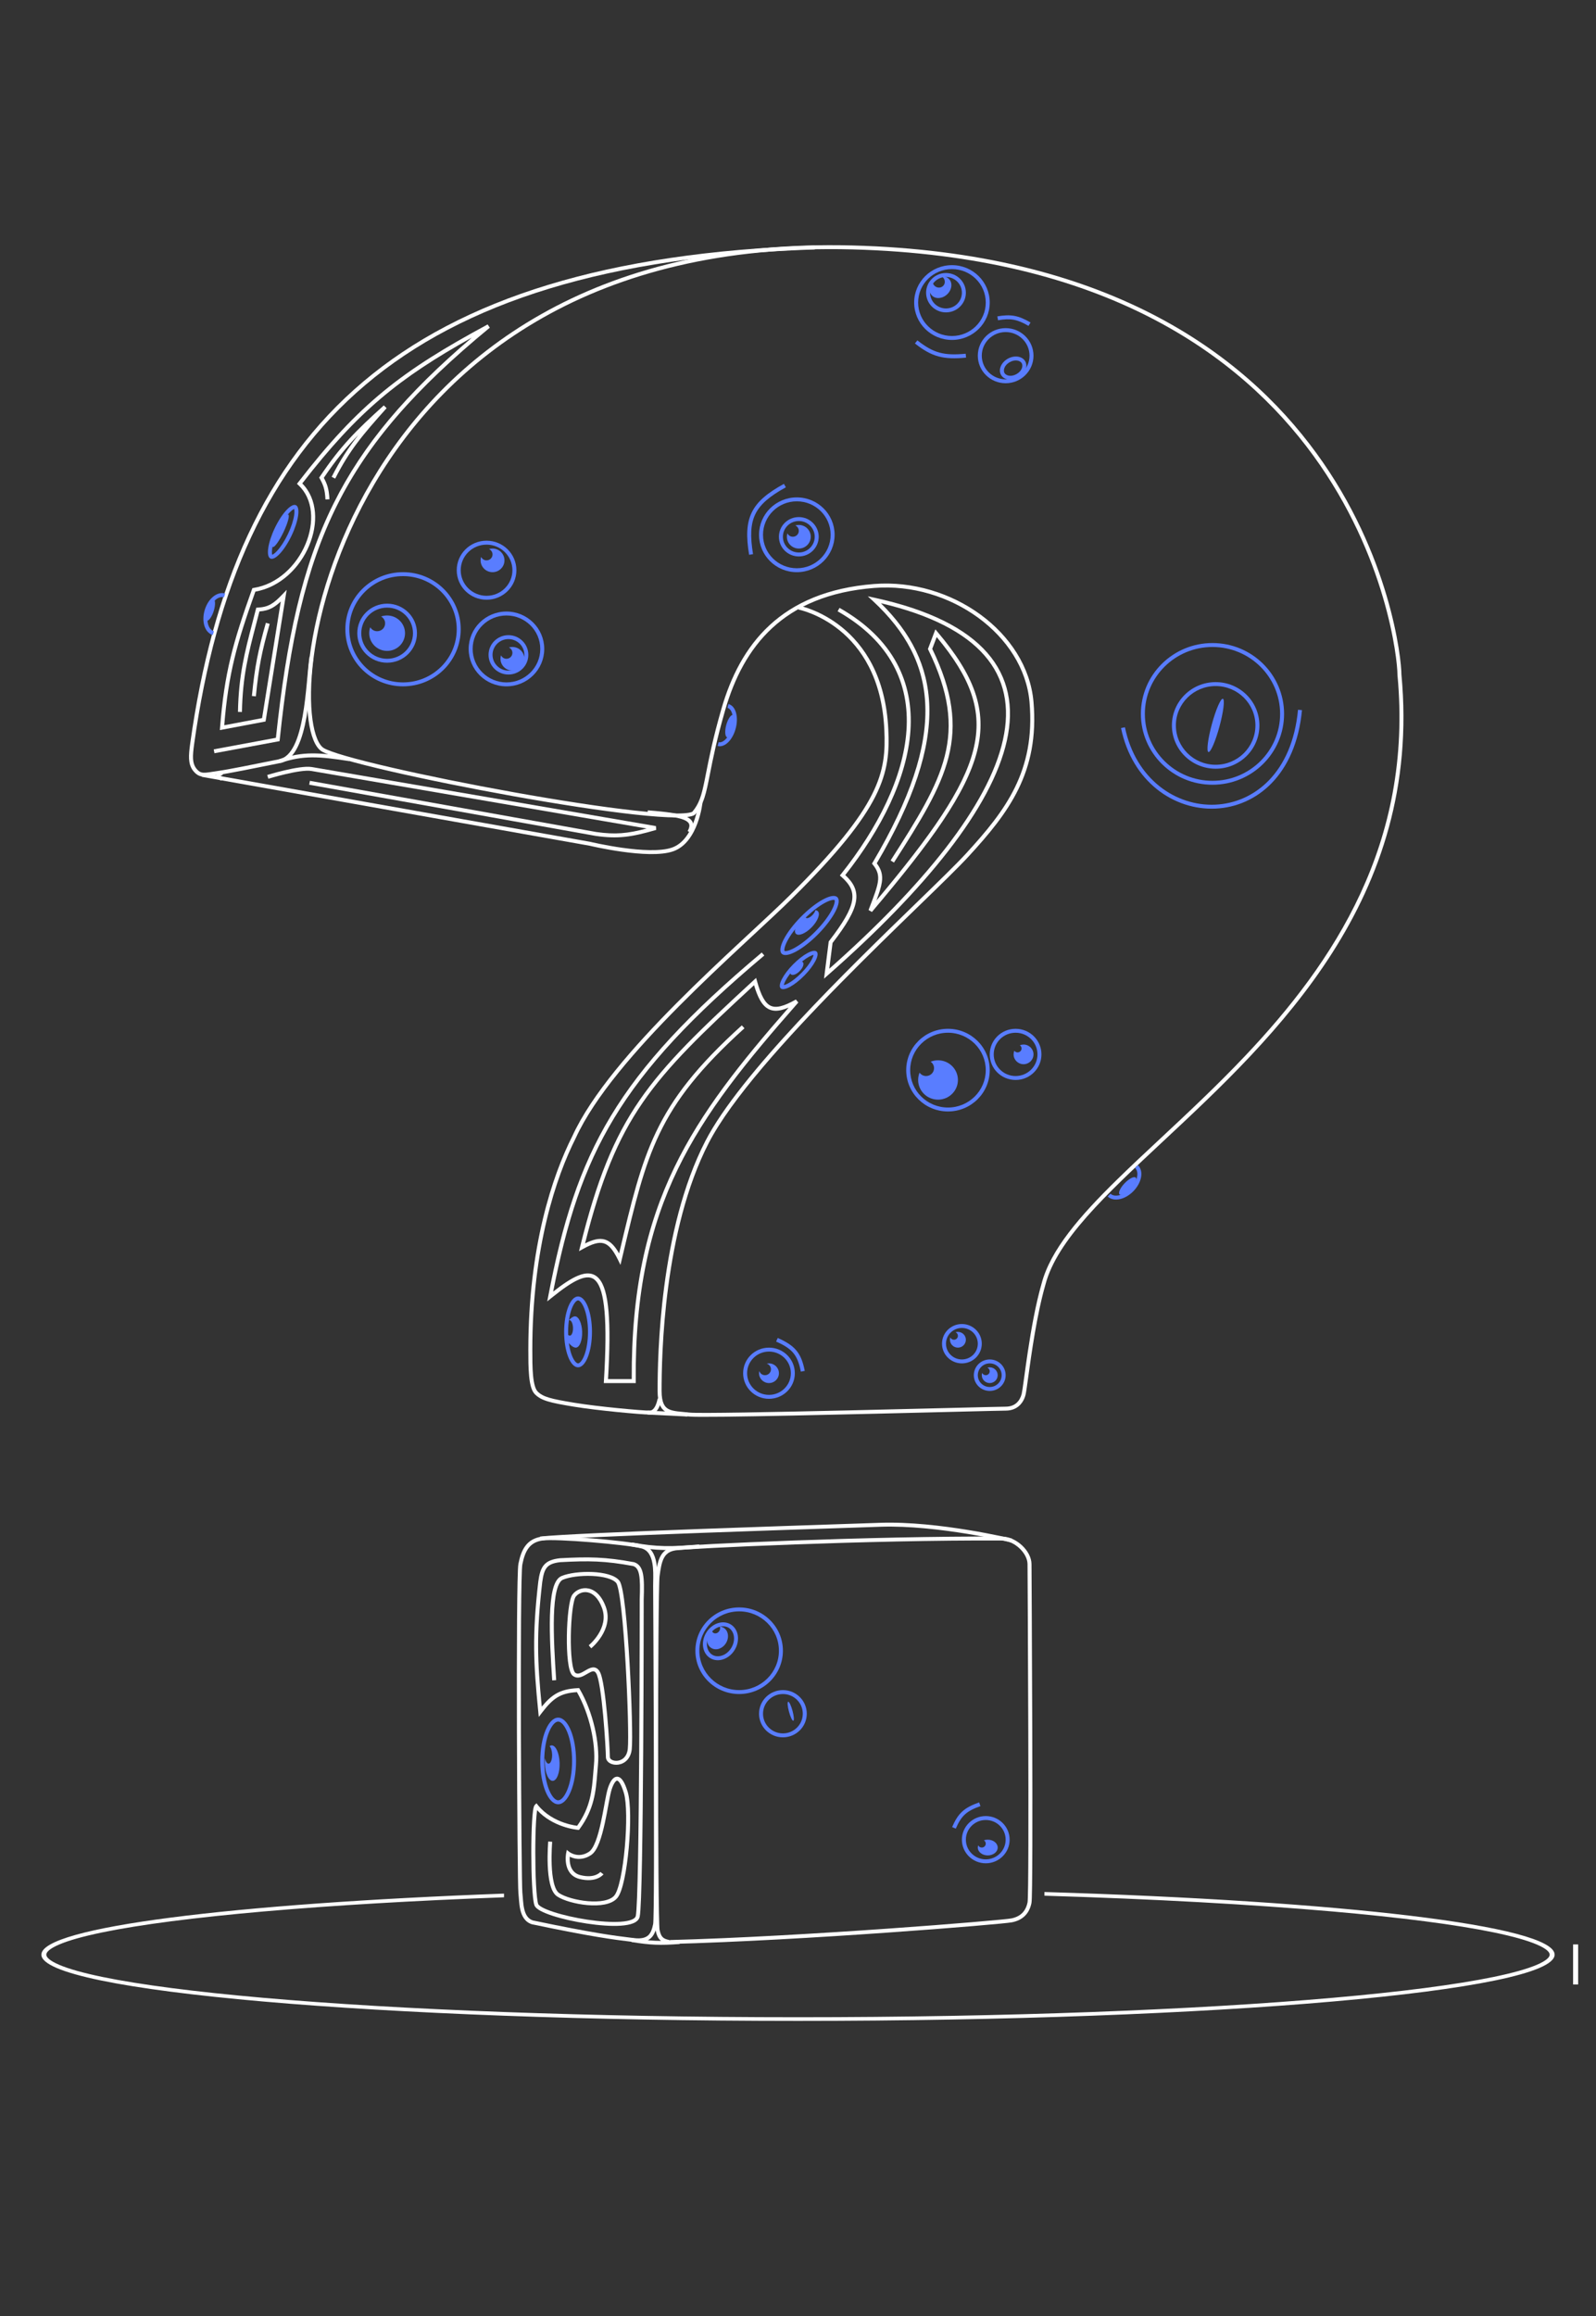 <svg width="364" height="528" viewBox="0 0 364 528" fill="none" xmlns="http://www.w3.org/2000/svg">
<rect x="0" y="0" width="364" height="528" fill="#333333" stroke="none"/>
<path fill-rule="evenodd" clip-rule="evenodd" d="M318.716 153.804V153.763C318.716 150.325 316.261 126.822 299.497 103.826C282.774 80.887 251.745 58.358 194.408 56.854C134.882 55.293 102.071 82.139 85.503 110.192C77.205 124.242 72.976 138.608 71.523 149.888C70.796 155.53 70.768 160.371 71.259 163.997C71.505 165.811 71.877 167.293 72.339 168.408C72.808 169.541 73.33 170.199 73.812 170.505C74.122 170.7 74.71 170.966 75.606 171.289C76.484 171.606 77.602 171.96 78.932 172.343C81.59 173.11 85.057 173.984 89.061 174.91C97.068 176.762 107.19 178.812 117.223 180.609C127.259 182.406 137.19 183.946 144.818 184.781C148.636 185.199 151.854 185.437 154.211 185.447C155.393 185.451 156.327 185.398 156.999 185.291C157.335 185.237 157.578 185.174 157.743 185.111C157.855 185.068 157.902 185.037 157.913 185.029C159.469 183.169 160.002 181.348 160.701 177.901C160.805 177.39 160.912 176.846 161.026 176.264C161.685 172.914 162.587 168.318 164.53 161.592C166.632 154.317 169.986 147.604 175.525 142.501C181.075 137.387 188.746 133.956 199.35 133.128C208.2 132.437 216.929 135.199 223.619 140.086C230.306 144.972 235.018 152.03 235.706 159.967C236.4 167.976 235.011 174.307 232.273 179.896C229.547 185.46 225.501 190.251 220.958 195.194C218.711 197.639 214.604 201.623 209.566 206.511L209.278 206.791C204.096 211.817 197.937 217.797 191.737 224.098C179.303 236.734 166.818 250.548 161.674 260.502C156.526 270.464 153.823 282.574 152.411 293.242C151.001 303.898 150.887 313.052 150.887 317.072C150.887 318.461 151.078 319.385 151.366 320.009C151.641 320.607 152.019 320.965 152.498 321.212C153.006 321.474 153.658 321.626 154.499 321.735C154.985 321.797 155.455 321.838 155.962 321.882C156.384 321.918 156.832 321.957 157.338 322.013C157.784 322.062 159.187 322.085 161.395 322.078C163.571 322.072 166.463 322.039 169.832 321.987C176.569 321.881 185.198 321.699 193.788 321.503C202.043 321.314 210.269 321.112 216.737 320.954C223.715 320.782 228.645 320.661 229.359 320.661C230.5 320.661 231.298 320.292 231.862 319.778C232.441 319.249 232.82 318.521 233.015 317.752C233.112 317.365 233.274 316.231 233.513 314.491L233.588 313.946C233.809 312.329 234.084 310.328 234.415 308.135C235.152 303.253 236.179 297.378 237.555 292.61C239.557 284.939 246.234 277.24 254.753 268.899C257.862 265.854 261.22 262.72 264.718 259.456C270.9 253.688 277.519 247.511 283.978 240.693C304.143 219.406 322.314 192.282 318.72 153.846L318.716 153.804ZM238.431 292.845C236.46 299.667 235.203 308.842 234.487 314.067C234.214 316.057 234.02 317.474 233.895 317.97C233.441 319.764 232.08 321.559 229.359 321.559C228.655 321.559 223.764 321.679 216.828 321.849C196.947 322.337 160.264 323.237 157.238 322.905C156.785 322.855 156.344 322.816 155.917 322.779C152.491 322.478 149.98 322.258 149.98 317.072C149.98 308.997 150.434 280.283 160.867 260.093C168.735 244.866 193.374 220.962 208.903 205.897C213.964 200.987 218.057 197.016 220.287 194.59C229.359 184.72 236.163 175.747 234.802 160.044C233.48 144.79 216.658 132.676 199.422 134.022C178.557 135.652 169.55 147.482 165.403 161.839C163.471 168.525 162.575 173.085 161.917 176.434C161.03 180.948 160.576 183.261 158.599 185.617C155.155 189.72 79.702 175.298 73.323 171.26C61.984 164.082 74.684 52.816 194.432 55.957C309.645 58.978 319.624 146.585 319.624 153.763C324.413 204.982 290.882 236.274 265.305 260.143C252.123 272.444 241.053 282.774 238.431 292.845Z" fill="white"/>
<path fill-rule="evenodd" clip-rule="evenodd" d="M134.465 192.786L46.028 177.085L46.188 176.202L134.652 191.907L134.665 191.911L134.674 191.913L134.702 191.919L134.814 191.945C134.912 191.968 135.057 192.001 135.245 192.043C135.619 192.127 136.161 192.244 136.829 192.379C138.165 192.649 140.002 192.988 142.007 193.268C144.014 193.547 146.181 193.765 148.179 193.794C150.188 193.823 151.984 193.661 153.271 193.205C155.801 192.309 157.326 189.785 158.22 187.364C158.662 186.168 158.939 185.027 159.104 184.184C159.187 183.764 159.242 183.419 159.276 183.18C159.293 183.061 159.305 182.968 159.312 182.906C159.316 182.875 159.319 182.852 159.32 182.836L159.322 182.819L159.323 182.816C159.323 182.816 159.323 182.815 159.774 182.86C160.225 182.904 160.225 182.904 160.225 182.904L160.225 182.907L160.224 182.913L160.222 182.934C160.22 182.952 160.217 182.978 160.213 183.012C160.205 183.081 160.192 183.18 160.174 183.306C160.138 183.558 160.081 183.918 159.995 184.356C159.823 185.23 159.535 186.419 159.072 187.672C158.156 190.152 156.506 193.012 153.577 194.05C152.134 194.561 150.206 194.721 148.166 194.692C146.116 194.662 143.908 194.439 141.88 194.156C139.852 193.874 137.996 193.531 136.647 193.258C135.973 193.122 135.425 193.003 135.045 192.919C134.855 192.876 134.707 192.842 134.607 192.819C134.556 192.807 134.518 192.798 134.492 192.792L134.465 192.786Z" fill="white"/>
<path fill-rule="evenodd" clip-rule="evenodd" d="M155.006 443.142C150.669 443.484 148.249 443.385 144.009 442.689L144.158 441.804C148.324 442.488 150.67 442.584 154.934 442.248L155.006 443.142Z" fill="white"/>
<path fill-rule="evenodd" clip-rule="evenodd" d="M159.545 352.963C153.205 353.512 149.726 353.558 144.001 352.508L144.166 351.626C149.782 352.655 153.172 352.614 159.466 352.069L159.545 352.963Z" fill="white"/>
<path fill-rule="evenodd" clip-rule="evenodd" d="M220.61 349.649C214.78 348.697 207.331 347.806 200.798 348.029C199.216 348.082 197.006 348.156 194.326 348.245C185.862 348.526 172.723 348.962 159.976 349.431C143.179 350.048 127.104 350.72 123.271 351.166L123.165 350.275C127.044 349.824 143.174 349.15 159.942 348.534C172.691 348.065 185.833 347.629 194.297 347.348C196.976 347.259 199.186 347.186 200.767 347.132C207.389 346.906 214.908 347.809 220.758 348.764C223.686 349.242 226.201 349.734 227.985 350.106C228.878 350.293 229.587 350.449 230.074 350.559C230.317 350.614 230.505 350.658 230.632 350.687C230.696 350.702 230.744 350.714 230.777 350.721L230.814 350.73L230.826 350.733C230.826 350.733 230.827 350.733 230.72 351.169C230.612 351.605 230.612 351.605 230.612 351.605L230.601 351.603L230.565 351.594C230.534 351.587 230.486 351.575 230.424 351.561C230.298 351.532 230.113 351.489 229.872 351.434C229.389 351.325 228.685 351.17 227.798 350.984C226.024 350.614 223.522 350.125 220.61 349.649Z" fill="white"/>
<path fill-rule="evenodd" clip-rule="evenodd" d="M156.762 322.904L147.69 322.456L147.735 321.56L156.807 322.008L156.762 322.904Z" fill="white"/>
<path fill-rule="evenodd" clip-rule="evenodd" d="M79.603 173.498C72.812 172.443 69.219 172.132 63.946 173.928L63.65 173.079C69.144 171.208 72.923 171.552 79.744 172.612L79.603 173.498Z" fill="white"/>
<path fill-rule="evenodd" clip-rule="evenodd" d="M152.683 186.125C151.301 185.93 149.631 185.774 147.675 185.616L147.749 184.722C149.707 184.88 151.401 185.038 152.811 185.237C154.216 185.435 155.368 185.678 156.23 186.017C157.083 186.353 157.741 186.818 158.008 187.517C158.276 188.219 158.097 189.011 157.638 189.866L156.837 189.445C157.248 188.679 157.291 188.179 157.16 187.835C157.027 187.488 156.661 187.153 155.894 186.851C155.135 186.552 154.069 186.321 152.683 186.125Z" fill="white"/>
<path fill-rule="evenodd" clip-rule="evenodd" d="M182.099 138.949C182.099 138.949 182.099 138.949 182.185 138.509C182.271 138.068 182.271 138.068 182.272 138.068L182.273 138.069L182.277 138.069L182.289 138.072L182.334 138.081C182.373 138.089 182.429 138.101 182.501 138.118C182.646 138.152 182.855 138.204 183.121 138.279C183.653 138.428 184.409 138.668 185.317 139.032C187.135 139.761 189.567 140.988 192.034 142.985C196.982 146.989 202.034 154.061 202.596 166.305C202.825 171.282 202.597 175.741 199.657 181.556C196.732 187.342 191.133 194.45 180.692 204.778C178.413 207.031 175.405 209.826 171.988 213.001C171.143 213.786 170.274 214.593 169.385 215.422C164.892 219.606 159.879 224.326 154.953 229.283C145.087 239.21 135.615 250.04 131.343 259.381L131.339 259.389L131.335 259.397C126.831 268.308 121.404 284.39 121.404 307.651C121.404 309.675 121.404 311.784 121.572 313.553C121.656 314.438 121.78 315.221 121.961 315.857C122.145 316.502 122.373 316.948 122.632 317.204C123.246 317.811 123.967 318.228 125.222 318.606C126.492 318.988 128.277 319.321 131.004 319.77C136.434 320.665 146.386 321.559 148.166 321.559C148.768 321.559 149.228 321.033 149.563 320.26C149.72 319.899 149.826 319.533 149.893 319.254C149.927 319.115 149.95 319 149.965 318.921C149.972 318.881 149.977 318.85 149.981 318.83L149.984 318.808L149.985 318.804C149.985 318.804 149.985 318.803 150.434 318.867C150.655 318.898 150.767 318.914 150.824 318.922C150.883 318.93 150.883 318.93 150.883 318.931L150.882 318.935L150.881 318.943L150.876 318.974C150.872 319 150.866 319.037 150.857 319.083C150.84 319.175 150.813 319.306 150.776 319.461C150.701 319.771 150.581 320.19 150.397 320.614C150.052 321.411 149.378 322.456 148.166 322.456C146.317 322.456 136.311 321.555 130.855 320.655C128.138 320.208 126.295 319.867 124.957 319.464C123.603 319.057 122.737 318.577 121.99 317.838C121.569 317.421 121.287 316.801 121.088 316.1C120.886 315.39 120.755 314.547 120.669 313.637C120.497 311.822 120.497 309.674 120.497 307.664V307.651C120.497 284.258 125.953 268.04 130.52 259.003C134.867 249.503 144.444 238.577 154.306 228.654C159.245 223.684 164.268 218.954 168.763 214.768C169.655 213.937 170.527 213.127 171.373 212.342C174.788 209.168 177.783 206.386 180.05 204.143C190.474 193.833 195.988 186.808 198.846 181.154C201.69 175.528 201.915 171.239 201.69 166.346C201.139 154.362 196.213 147.526 191.46 143.679C189.077 141.75 186.728 140.566 184.977 139.864C184.102 139.513 183.377 139.283 182.873 139.142C182.621 139.071 182.425 139.022 182.293 138.992C182.227 138.976 182.177 138.965 182.145 138.959L182.109 138.951L182.101 138.95L182.099 138.949Z" fill="white"/>
<path fill-rule="evenodd" clip-rule="evenodd" d="M49.674 176.216C49.867 176.069 50.137 175.929 50.458 175.786L50.829 176.605C50.583 176.714 50.412 176.804 50.299 176.877C50.414 176.946 50.584 177.029 50.821 177.129L50.466 177.954C50.169 177.829 49.908 177.704 49.715 177.57C49.544 177.452 49.3 177.242 49.283 176.917C49.265 176.579 49.5 176.348 49.674 176.216ZM50.161 176.986C50.161 176.986 50.162 176.985 50.165 176.981C50.163 176.985 50.161 176.986 50.161 176.986Z" fill="white"/>
<path fill-rule="evenodd" clip-rule="evenodd" d="M83.379 87.714C61.076 106.569 49.271 133.921 44.29 169.527L44.29 169.527C43.875 172.487 43.873 173.857 44.664 175.039C44.983 175.458 45.254 175.717 45.513 175.879C45.767 176.037 46.033 176.117 46.367 176.141C46.713 176.165 47.127 176.129 47.675 176.053C47.932 176.017 48.211 175.973 48.521 175.925L48.577 175.916C48.908 175.864 49.273 175.808 49.673 175.751C52.217 175.392 58.286 174.161 61.746 173.46C62.581 173.29 63.264 173.152 63.709 173.064C65.09 172.79 66.192 171.666 67.076 169.881C67.955 168.105 68.57 165.767 69.021 163.252C69.471 160.742 69.754 158.085 69.98 155.683C70.028 155.175 70.073 154.678 70.118 154.196C70.281 152.406 70.426 150.819 70.607 149.657L71.504 149.793C71.328 150.925 71.186 152.472 71.023 154.257C70.978 154.743 70.932 155.248 70.883 155.766C70.656 158.172 70.371 160.86 69.915 163.409C69.458 165.952 68.826 168.387 67.891 170.276C66.96 172.156 65.681 173.589 63.887 173.944C63.452 174.029 62.78 174.166 61.955 174.333C58.503 175.033 52.377 176.276 49.801 176.64C49.408 176.695 49.049 176.751 48.718 176.803L48.654 176.813C48.348 176.86 48.064 176.905 47.802 176.941C47.244 177.019 46.75 177.067 46.303 177.036C45.843 177.003 45.428 176.886 45.03 176.638C44.639 176.395 44.289 176.04 43.931 175.567L43.923 175.557L43.916 175.547C42.901 174.04 42.982 172.327 43.391 169.404C48.389 133.675 60.257 106.081 82.79 87.031C105.317 67.987 138.433 57.543 185.799 55.957L185.83 56.854C138.569 58.436 105.687 68.854 83.379 87.714Z" fill="white"/>
<path fill-rule="evenodd" clip-rule="evenodd" d="M181.107 351.169C195.535 350.645 213.345 350.196 228.453 350.272C228.453 350.272 228.454 350.272 228.454 350.272L228.452 350.721V350.272C228.452 350.272 228.453 350.272 228.453 350.272C230.186 350.273 231.88 351.125 233.13 352.303C234.376 353.476 235.255 355.043 235.256 356.552C235.256 356.551 235.256 356.551 234.802 356.553L234.348 356.556L234.348 356.553C234.348 355.37 233.64 354.022 232.505 352.953C231.374 351.888 229.893 351.17 228.452 351.17L228.449 351.17C213.36 351.093 195.563 351.542 181.14 352.065C166.7 352.59 155.684 353.188 154.127 353.408C153.389 353.513 152.836 353.727 152.409 354.023C151.983 354.318 151.659 354.709 151.403 355.2C150.878 356.206 150.658 357.582 150.43 359.303C150.378 359.697 150.329 361.209 150.286 363.61C150.244 365.992 150.209 369.213 150.18 372.99C150.124 380.544 150.095 390.321 150.095 400.061C150.095 409.802 150.123 419.506 150.179 426.914C150.208 430.618 150.243 433.748 150.285 436.02C150.306 437.157 150.329 438.077 150.354 438.747C150.366 439.082 150.379 439.353 150.392 439.555C150.406 439.768 150.418 439.879 150.425 439.915C150.6 440.78 150.834 441.281 151.162 441.602C151.481 441.915 151.949 442.116 152.733 442.245C152.719 442.245 152.704 442.246 152.69 442.246L152.702 442.694L152.774 442.251C152.76 442.249 152.746 442.247 152.733 442.245C168.091 441.85 187 440.73 202.36 439.652C210.047 439.113 216.843 438.584 221.859 438.162C224.367 437.951 226.428 437.767 227.933 437.621C229.453 437.475 230.375 437.37 230.631 437.319C231.695 437.109 232.515 436.695 233.121 436.096C233.726 435.497 234.144 434.686 234.357 433.633C234.364 433.599 234.376 433.489 234.389 433.276C234.401 433.075 234.413 432.805 234.423 432.471C234.445 431.803 234.463 430.886 234.479 429.756C234.51 427.495 234.529 424.386 234.54 420.716C234.561 413.378 234.547 403.803 234.519 394.298C234.49 384.792 234.448 375.357 234.412 368.298C234.395 364.768 234.379 361.833 234.367 359.78C234.361 358.753 234.357 357.947 234.353 357.398L234.348 356.556C234.348 356.555 234.348 356.556 234.802 356.553H235.256L235.261 357.393C235.264 357.942 235.268 358.748 235.274 359.775C235.286 361.828 235.302 364.763 235.319 368.293C235.355 375.353 235.397 384.789 235.426 394.295C235.454 403.801 235.468 413.378 235.447 420.719C235.436 424.389 235.417 427.502 235.386 429.768C235.37 430.9 235.352 431.823 235.33 432.499C235.319 432.837 235.308 433.116 235.295 433.329C235.283 433.532 235.268 433.704 235.247 433.809C235.006 435 234.518 435.983 233.762 436.731C233.007 437.478 232.013 437.961 230.809 438.199C230.497 438.261 229.517 438.37 228.022 438.514C226.511 438.66 224.445 438.845 221.935 439.056C216.915 439.478 210.115 440.007 202.424 440.547C187.045 441.627 168.099 442.749 152.714 443.143L152.672 443.144L152.63 443.137C151.746 442.997 151.045 442.751 150.523 442.239C150.004 441.731 149.724 441.02 149.536 440.091C149.515 439.986 149.5 439.814 149.487 439.612C149.473 439.398 149.46 439.119 149.447 438.78C149.423 438.102 149.399 437.175 149.378 436.037C149.336 433.759 149.3 430.626 149.272 426.921C149.216 419.509 149.188 409.803 149.188 400.061C149.188 390.319 149.217 380.54 149.273 372.983C149.301 369.205 149.337 365.981 149.379 363.594C149.421 361.226 149.47 359.645 149.531 359.187C149.754 357.499 149.986 355.959 150.597 354.789C150.908 354.192 151.322 353.68 151.889 353.288C152.454 352.896 153.149 352.64 153.999 352.52C155.616 352.291 166.697 351.692 181.107 351.169ZM235.256 356.553C235.256 356.553 235.256 356.552 235.256 356.552V356.553Z" fill="white"/>
<path fill-rule="evenodd" clip-rule="evenodd" d="M134.879 350.667C139.69 351.059 144.605 351.622 146.462 352.081C148.547 352.596 149.369 354.409 149.69 356.258C149.941 357.704 149.907 359.301 149.88 360.55C149.873 360.896 149.866 361.214 149.866 361.496C149.866 361.497 149.866 361.497 149.866 361.497L149.871 362.337C149.874 362.886 149.879 363.692 149.885 364.719C149.896 366.772 149.912 369.708 149.93 373.237C149.965 380.297 150.008 389.733 150.036 399.239C150.064 408.745 150.079 418.322 150.057 425.663C150.047 429.333 150.027 432.446 149.996 434.712C149.981 435.844 149.962 436.767 149.94 437.443C149.93 437.781 149.918 438.06 149.905 438.273C149.893 438.476 149.878 438.648 149.857 438.754C149.629 439.88 149.298 441.014 148.479 441.789C147.634 442.589 146.369 442.925 144.481 442.692C144.221 442.659 143.956 442.627 143.682 442.594C140.138 442.163 135.221 441.566 121.31 438.647L121.285 438.642L121.261 438.634C119.675 438.111 118.996 436.739 118.674 435.366C118.512 434.674 118.433 433.954 118.378 433.292C118.359 433.057 118.342 432.832 118.327 432.618C118.298 432.217 118.272 431.855 118.232 431.533C118.213 431.38 118.197 430.962 118.181 430.352C118.165 429.728 118.148 428.872 118.131 427.82C118.098 425.714 118.065 422.813 118.034 419.38C117.973 412.513 117.921 403.513 117.896 394.476C117.872 385.438 117.875 376.361 117.925 369.341C117.949 365.831 117.986 362.833 118.036 360.611C118.061 359.5 118.089 358.58 118.122 357.886C118.153 357.207 118.19 356.709 118.237 356.468C118.561 354.826 119.031 353.398 119.866 352.318C120.716 351.219 121.915 350.516 123.608 350.277C124.449 350.158 126.078 350.161 128.063 350.238C130.062 350.315 132.465 350.47 134.879 350.667ZM149.412 361.497L148.959 361.5L148.959 361.497C148.959 361.182 148.966 360.839 148.973 360.476C148.999 359.234 149.03 357.761 148.796 356.41C148.493 354.665 147.785 353.333 146.241 352.951C144.47 352.513 139.632 351.954 134.804 351.561C132.399 351.365 130.01 351.211 128.027 351.135C126.028 351.057 124.482 351.06 123.736 351.166C122.254 351.375 121.278 351.969 120.586 352.863C119.88 353.777 119.443 355.042 119.128 356.64C119.096 356.803 119.06 357.229 119.028 357.928C118.996 358.611 118.968 359.523 118.943 360.631C118.893 362.846 118.857 365.839 118.832 369.347C118.782 376.363 118.779 385.437 118.803 394.473C118.828 403.509 118.88 412.507 118.941 419.372C118.972 422.804 119.005 425.703 119.038 427.806C119.055 428.857 119.072 429.709 119.088 430.328C119.105 430.962 119.121 431.325 119.133 431.424C119.175 431.768 119.204 432.169 119.234 432.586C119.249 432.795 119.265 433.008 119.282 433.219C119.336 433.868 119.411 434.536 119.558 435.163C119.852 436.416 120.404 437.395 121.524 437.775C135.381 440.682 140.272 441.276 143.794 441.704C144.068 441.737 144.333 441.769 144.593 441.801C146.334 442.016 147.279 441.683 147.852 441.141C148.449 440.575 148.742 439.695 148.968 438.578C148.975 438.543 148.987 438.433 148.999 438.22C149.012 438.019 149.023 437.749 149.034 437.415C149.055 436.747 149.074 435.83 149.089 434.7C149.12 432.439 149.14 429.33 149.15 425.66C149.171 418.322 149.157 408.747 149.129 399.242C149.101 389.736 149.058 380.301 149.023 373.242C149.005 369.712 148.989 366.777 148.977 364.724C148.972 363.697 148.967 362.891 148.964 362.342L148.959 361.5C148.959 361.5 148.959 361.5 149.412 361.497Z" fill="white"/>
<path fill-rule="evenodd" clip-rule="evenodd" d="M67.973 109.972C81.912 91.919 91.733 84.474 111.208 73.958L111.715 74.697C94.798 88.619 84.015 100.862 76.863 115.221C69.708 129.586 66.167 146.105 63.795 168.615L63.76 168.948L48.913 171.702L48.746 170.82L62.928 168.189C65.304 145.811 68.859 129.26 76.049 114.825C82.765 101.342 92.636 89.736 107.615 76.955C90.95 86.264 81.668 93.771 68.938 110.201C72.474 113.767 72.591 119.431 70.51 124.38C68.401 129.398 63.974 133.849 58.24 134.869C54.001 146.735 52.103 153.528 51.143 165.326L59.771 163.7L64.037 137.117C63.409 137.705 62.817 138.174 62.185 138.529C61.299 139.027 60.358 139.291 59.167 139.384C58.917 140.361 58.674 141.296 58.438 142.2C56.655 149.046 55.33 154.129 55.18 162.296L54.273 162.279C54.425 154.003 55.776 148.821 57.561 141.972C57.822 140.971 58.092 139.935 58.369 138.848L58.45 138.527L58.785 138.51C60.032 138.446 60.919 138.209 61.736 137.749C62.567 137.282 63.353 136.572 64.377 135.508L65.382 134.463L60.567 164.464L50.146 166.427L50.191 165.842C51.151 153.493 53.086 146.581 57.474 134.321L57.564 134.07L57.83 134.028C63.305 133.162 67.618 128.923 69.673 124.036C71.732 119.136 71.459 113.757 68.024 110.571L67.725 110.294L67.973 109.972Z" fill="white"/>
<path fill-rule="evenodd" clip-rule="evenodd" d="M61.212 177.521L61.076 177.093C60.941 176.664 60.941 176.664 60.941 176.664L60.947 176.663L60.963 176.658L61.026 176.639C61.08 176.622 61.16 176.598 61.263 176.567C61.469 176.506 61.765 176.42 62.129 176.318C62.856 176.113 63.855 175.845 64.941 175.59C66.025 175.336 67.203 175.095 68.285 174.945C69.356 174.797 70.377 174.731 71.13 174.855C72.493 175.08 92.113 178.445 111.389 181.754C121.028 183.408 130.582 185.049 137.726 186.276L149.603 188.315C149.604 188.315 149.604 188.315 149.527 188.758L149.603 188.315L149.654 189.188C144.029 190.821 140.945 191.273 135.854 190.548L135.846 190.546L70.521 178.88L70.682 177.997L135.992 189.661C140.31 190.275 143.108 190.023 147.483 188.862L137.571 187.16C130.427 185.933 120.873 184.292 111.234 182.638C91.955 179.329 72.34 175.965 70.981 175.741C70.373 175.64 69.466 175.687 68.411 175.833C67.367 175.978 66.22 176.213 65.15 176.464C64.081 176.714 63.096 176.979 62.377 177.181C62.018 177.282 61.726 177.367 61.524 177.427C61.423 177.457 61.345 177.48 61.292 177.496L61.231 177.515L61.216 177.519L61.212 177.521Z" fill="white"/>
<path fill-rule="evenodd" clip-rule="evenodd" d="M57.45 158.655C58.106 151.903 58.853 148.261 60.64 141.977L61.513 142.219C59.739 148.458 59.004 152.047 58.353 158.741L57.45 158.655Z" fill="white"/>
<path fill-rule="evenodd" clip-rule="evenodd" d="M73.852 108.922C74.219 109.603 74.501 110.211 74.708 110.916C74.938 111.702 75.068 112.587 75.137 113.808L74.231 113.858C74.164 112.674 74.04 111.862 73.836 111.166C73.633 110.472 73.345 109.872 72.925 109.113L72.794 108.875L72.946 108.649C77.627 101.703 81.056 98.269 87.532 92.415L88.178 93.044C82.688 99.167 79.775 102.596 76.45 109.1L75.64 108.695C77.621 104.82 79.464 102.014 81.758 99.119C78.933 102.011 76.61 104.852 73.852 108.922Z" fill="white"/>
<path fill-rule="evenodd" clip-rule="evenodd" d="M197.911 135.926L199.519 136.276C211.923 138.978 220.311 143.242 225.173 148.794C230.054 154.367 231.329 161.179 229.632 168.833C227.939 176.467 223.288 184.955 216.302 193.959C209.312 202.969 199.963 212.523 188.837 222.294L187.936 223.084L189.008 214.604L189.082 214.507C192.3 210.34 193.952 207.519 194.328 205.325C194.513 204.249 194.389 203.328 193.988 202.466C193.582 201.593 192.88 200.752 191.863 199.861L191.543 199.581L191.808 199.248C200.172 188.739 206.009 177.16 206.737 166.519C207.101 161.207 206.191 156.134 203.693 151.536C201.195 146.938 197.093 142.789 191.031 139.347L191.483 138.568C197.668 142.08 201.901 146.343 204.492 151.111C207.082 155.879 208.015 161.125 207.642 166.58C206.904 177.362 201.062 188.982 192.781 199.474C193.691 200.315 194.382 201.166 194.812 202.091C195.295 203.129 195.436 204.234 195.223 205.475C194.807 207.895 193.04 210.849 189.878 214.955L189.135 220.828C199.838 211.36 208.827 202.12 215.582 193.413C222.53 184.457 227.093 176.092 228.746 168.641C230.394 161.208 229.146 154.701 224.487 149.381C220.012 144.271 212.344 140.202 200.907 137.511C207.735 144.24 211.679 151.767 211.952 161.041C212.237 170.75 208.495 182.309 199.968 196.798C200.461 197.447 200.803 198.079 200.998 198.746C201.218 199.499 201.244 200.267 201.121 201.115C200.956 202.262 200.511 203.595 199.884 205.275C212.45 190.288 219.68 179.945 221.946 171.094C223.123 166.494 222.958 162.299 221.492 158.055C220.082 153.974 217.462 149.828 213.633 145.223L212.615 147.909C217.352 157.668 218.217 165.148 216.354 172.55C214.49 179.956 209.9 187.248 203.887 196.625L203.121 196.145C209.157 186.732 213.652 179.57 215.474 172.334C217.285 165.137 216.456 157.829 211.714 148.126L211.629 147.953L213.331 143.463L213.831 144.053C217.965 148.937 220.829 153.362 222.35 157.765C223.876 162.18 224.044 166.552 222.825 171.315C220.398 180.793 212.465 191.82 198.862 207.889L198.09 207.443C198.191 207.178 198.289 206.922 198.384 206.673C199.362 204.113 200.021 202.389 200.223 200.988C200.332 200.237 200.303 199.6 200.127 198.996C199.949 198.389 199.614 197.786 199.068 197.115L198.872 196.874L199.03 196.607C207.63 182.057 211.325 170.591 211.045 161.067C210.766 151.567 206.53 143.935 199.111 137.041L197.911 135.926Z" fill="white"/>
<path fill-rule="evenodd" clip-rule="evenodd" d="M139.299 254.403C146.543 242.413 157.146 231.07 173.727 217.13L174.314 217.814C157.769 231.725 147.249 242.994 140.078 254.863C133.085 266.438 129.261 278.613 126.164 294.423C128.294 292.756 130.179 291.467 131.802 290.799C132.739 290.414 133.625 290.219 134.442 290.303C135.275 290.388 136.001 290.759 136.602 291.434C137.193 292.097 137.656 293.041 138.011 294.27C138.368 295.502 138.624 297.047 138.786 298.936C139.103 302.627 139.062 307.681 138.668 314.381H144.081C143.974 294.228 147.401 279.313 153.787 266.112C159.934 253.405 168.815 242.31 179.864 229.683C179.289 229.93 178.752 230.116 178.249 230.238C177.17 230.5 176.214 230.473 175.366 230.071C174.525 229.672 173.857 228.935 173.29 227.911C172.805 227.036 172.378 225.927 171.974 224.58C160.214 235.425 152.407 242.896 146.611 251.315C140.864 259.663 137.082 268.964 133.429 283.451C135.188 282.574 136.644 282.184 137.945 282.563C139.221 282.934 140.226 284.006 141.2 285.731C141.217 285.659 141.234 285.588 141.251 285.517C143.968 274.063 145.951 265.705 149.612 258.055C153.427 250.081 159.054 242.897 169.179 233.741L169.791 234.403C159.72 243.51 154.181 250.604 150.432 258.439C146.813 266.001 144.851 274.271 142.121 285.776C142.017 286.218 141.911 286.664 141.804 287.115L141.512 288.345L140.954 287.209C139.798 284.854 138.806 283.748 137.689 283.424C136.567 283.097 135.145 283.506 132.965 284.712L132.055 285.216L132.303 284.214C136.047 269.112 139.901 259.467 145.861 250.81C151.812 242.165 159.849 234.527 171.897 223.425L172.444 222.92L172.644 223.634C173.103 225.279 173.568 226.546 174.085 227.479C174.602 228.411 175.15 228.973 175.759 229.262C176.361 229.548 177.089 229.596 178.033 229.367C178.983 229.136 180.121 228.631 181.507 227.85L182.074 228.534C170.317 241.887 160.975 253.332 154.605 266.5C148.24 279.656 144.831 294.557 144.991 314.826L144.994 315.278H137.705L137.734 314.802C138.154 307.879 138.201 302.724 137.883 299.012C137.723 297.156 137.474 295.673 137.139 294.517C136.804 293.358 136.39 292.553 135.922 292.027C135.463 291.513 134.944 291.256 134.349 291.195C133.738 291.133 133.011 291.274 132.151 291.628C130.423 292.339 128.305 293.845 125.773 295.885L124.81 296.661L125.041 295.454C128.189 279.008 132.054 266.397 139.299 254.403Z" fill="white"/>
<path fill-rule="evenodd" clip-rule="evenodd" d="M127.791 356.104C126.144 356.284 125.268 356.693 124.728 357.344C124.166 358.022 123.893 359.043 123.669 360.648C122.306 372.458 122.562 378.724 123.56 389.039C124.615 387.75 125.599 386.794 126.731 386.122C128.121 385.297 129.693 384.923 131.814 384.819L132.091 384.806L132.229 385.043C135.278 390.258 136.833 397.323 136.371 402.357C136.318 402.933 136.272 403.504 136.227 404.071C135.889 408.323 135.567 412.369 132.203 416.937L132.054 417.14L131.802 417.121L131.837 416.673C131.802 417.121 131.802 417.121 131.802 417.121L131.801 417.12L131.795 417.12L131.78 417.119C131.767 417.118 131.748 417.116 131.724 417.113C131.677 417.109 131.608 417.101 131.519 417.09C131.343 417.068 131.09 417.032 130.776 416.974C130.148 416.859 129.274 416.657 128.284 416.311C126.493 415.686 124.301 414.583 122.503 412.648C122.49 412.729 122.476 412.816 122.463 412.911C122.38 413.5 122.31 414.306 122.254 415.269C122.141 417.192 122.085 419.707 122.085 422.281C122.085 424.856 122.141 427.483 122.254 429.633C122.31 430.708 122.381 431.659 122.465 432.422C122.55 433.198 122.645 433.743 122.742 434.029C122.761 434.087 122.829 434.197 123.007 434.35C123.18 434.497 123.426 434.659 123.745 434.83C124.383 435.172 125.265 435.525 126.322 435.868C128.434 436.553 131.187 437.179 133.947 437.597C136.709 438.015 139.45 438.22 141.543 438.076C142.593 438.004 143.449 437.846 144.056 437.601C144.671 437.353 144.936 437.059 145.002 436.765C145.05 436.551 145.101 436.082 145.152 435.355C145.201 434.64 145.247 433.706 145.291 432.582C145.377 430.336 145.452 427.344 145.515 423.865C145.643 416.906 145.728 408.005 145.785 399.229C145.841 390.453 145.87 381.803 145.884 375.347C145.891 372.119 145.895 369.44 145.896 367.567C145.897 366.631 145.898 365.897 145.898 365.396L145.898 364.63C145.898 364.63 145.898 364.63 146.352 364.63L145.898 364.63V364.621L145.898 364.613C145.996 361.998 145.992 360.189 145.753 358.959C145.634 358.35 145.463 357.916 145.243 357.608C145.036 357.316 144.772 357.117 144.418 356.988C137.946 355.795 134.31 355.759 127.791 356.104ZM146.805 364.638C146.902 362.045 146.906 360.135 146.644 358.789C146.511 358.11 146.305 357.541 145.985 357.091C145.657 356.631 145.226 356.318 144.688 356.131L144.655 356.119L144.621 356.113C138.03 354.895 134.315 354.86 127.73 355.209L127.718 355.209L127.705 355.211C125.955 355.4 124.79 355.855 124.027 356.775C123.285 357.67 122.993 358.93 122.769 360.53L122.768 360.541C121.346 372.857 121.676 379.209 122.767 390.246L122.88 391.391L123.581 390.473C124.899 388.746 125.972 387.619 127.198 386.891C128.359 386.202 129.695 385.848 131.582 385.731C134.452 390.773 135.905 397.515 135.467 402.276C135.413 402.863 135.367 403.44 135.321 404.009C134.986 408.189 134.685 411.933 131.623 416.199C131.463 416.179 131.231 416.145 130.942 416.092C130.351 415.983 129.523 415.792 128.586 415.465C126.707 414.809 124.41 413.614 122.666 411.458L122.349 411.066L121.991 411.421C121.901 411.509 121.846 411.617 121.811 411.699C121.773 411.788 121.741 411.889 121.713 411.995C121.657 412.207 121.608 412.477 121.564 412.787C121.477 413.411 121.405 414.245 121.348 415.217C121.234 417.164 121.177 419.697 121.177 422.281C121.177 424.867 121.234 427.51 121.348 429.679C121.405 430.763 121.476 431.733 121.563 432.519C121.648 433.293 121.751 433.925 121.881 434.312C121.975 434.59 122.18 434.828 122.414 435.028C122.654 435.233 122.96 435.43 123.312 435.619C124.018 435.997 124.957 436.37 126.04 436.721C128.209 437.424 131.012 438.06 133.809 438.484C136.603 438.907 139.419 439.122 141.606 438.972C142.697 438.896 143.662 438.729 144.398 438.432C145.127 438.138 145.726 437.676 145.887 436.96C145.953 436.669 146.007 436.132 146.057 435.416C146.107 434.689 146.154 433.744 146.197 432.617C146.284 430.361 146.359 427.362 146.422 423.881C146.55 416.917 146.635 408.012 146.692 399.235C146.749 390.457 146.777 381.806 146.791 375.349C146.798 372.121 146.802 369.441 146.804 367.568C146.804 366.632 146.805 365.897 146.805 365.397L146.805 364.638Z" fill="white"/>
<path fill-rule="evenodd" clip-rule="evenodd" d="M135.048 359.245C132.53 359.135 129.886 359.471 128.387 360.107C128.113 360.223 127.842 360.477 127.588 360.921C127.334 361.363 127.117 361.959 126.939 362.697C126.583 364.171 126.398 366.133 126.332 368.37C126.198 372.84 126.537 378.315 126.846 382.995L125.941 383.054C125.632 378.381 125.29 372.864 125.425 368.344C125.492 366.086 125.679 364.052 126.057 362.488C126.246 361.706 126.487 361.021 126.798 360.478C127.109 359.937 127.509 359.503 128.029 359.282C129.705 358.572 132.504 358.235 135.089 358.349C136.388 358.406 137.659 358.578 138.731 358.885C139.788 359.188 140.721 359.641 141.263 360.311C141.435 360.524 141.566 360.853 141.677 361.215C141.793 361.594 141.904 362.07 142.011 362.625C142.224 363.735 142.425 365.193 142.614 366.88C142.991 370.256 143.317 374.583 143.573 378.961C143.828 383.339 144.012 387.775 144.105 391.369C144.197 394.947 144.198 397.73 144.081 398.777C143.958 399.872 143.553 400.698 142.984 401.276C142.419 401.852 141.714 402.159 141.029 402.256C140.351 402.352 139.669 402.244 139.14 401.961C138.61 401.677 138.187 401.184 138.187 400.522C138.187 399.646 137.962 395.4 137.565 391.085C137.367 388.929 137.127 386.767 136.853 385.006C136.715 384.126 136.571 383.353 136.42 382.734C136.265 382.102 136.115 381.677 135.984 381.46C135.843 381.228 135.711 381.112 135.603 381.053C135.5 380.996 135.387 380.976 135.247 380.989C134.931 381.02 134.549 381.214 134.051 381.504C133.997 381.536 133.942 381.568 133.886 381.601C133.464 381.849 132.977 382.135 132.492 382.288C131.912 382.471 131.264 382.487 130.657 382.037C130.468 381.896 130.325 381.694 130.213 381.481C130.099 381.264 130.002 381.006 129.917 380.72C129.749 380.149 129.619 379.426 129.522 378.611C129.328 376.98 129.257 374.926 129.285 372.867C129.314 370.808 129.442 368.73 129.65 367.05C129.754 366.21 129.879 365.461 130.023 364.86C130.162 364.28 130.334 363.769 130.567 363.463C131.346 362.435 132.768 361.796 134.258 362.116C135.763 362.44 137.219 363.713 138.16 366.271C139.133 368.919 138.271 371.31 137.212 372.998C136.681 373.844 136.092 374.527 135.638 374.999C135.41 375.235 135.215 375.419 135.075 375.545C135.005 375.608 134.949 375.657 134.91 375.69C134.89 375.707 134.875 375.72 134.864 375.729L134.851 375.74L134.847 375.743L134.846 375.744C134.846 375.744 134.845 375.744 134.558 375.397C134.271 375.05 134.271 375.05 134.271 375.05L134.272 375.049L134.281 375.042C134.289 375.035 134.301 375.025 134.318 375.011C134.351 374.983 134.4 374.94 134.463 374.883C134.589 374.769 134.77 374.599 134.981 374.379C135.405 373.94 135.951 373.305 136.441 372.525C137.423 370.96 138.148 368.865 137.307 366.577C136.433 364.201 135.168 363.23 134.065 362.993C132.946 362.752 131.874 363.235 131.292 364.001C131.184 364.144 131.045 364.488 130.906 365.067C130.772 365.624 130.652 366.337 130.55 367.159C130.347 368.801 130.22 370.845 130.192 372.88C130.164 374.915 130.235 376.927 130.423 378.506C130.517 379.297 130.639 379.965 130.788 380.469C130.862 380.72 130.94 380.919 131.018 381.068C131.098 381.221 131.164 381.292 131.202 381.319C131.502 381.542 131.818 381.559 132.216 381.433C132.596 381.313 132.985 381.085 133.422 380.83C133.477 380.797 133.534 380.764 133.591 380.731C134.057 380.46 134.61 380.15 135.159 380.096C135.451 380.068 135.753 380.11 136.042 380.267C136.325 380.422 136.562 380.67 136.761 380.999C136.97 381.343 137.146 381.886 137.302 382.524C137.461 383.176 137.61 383.977 137.749 384.87C138.028 386.657 138.27 388.84 138.469 391.003C138.866 395.324 139.094 399.603 139.094 400.522C139.094 400.757 139.237 400.992 139.572 401.172C139.908 401.351 140.389 401.44 140.901 401.367C141.407 401.296 141.922 401.07 142.334 400.651C142.744 400.233 143.075 399.601 143.179 398.678C143.288 397.705 143.29 394.992 143.198 391.392C143.106 387.808 142.922 383.382 142.667 379.012C142.412 374.641 142.086 370.332 141.712 366.978C141.525 365.3 141.326 363.869 141.119 362.792C141.016 362.253 140.912 361.811 140.809 361.475C140.701 361.122 140.609 360.94 140.554 360.872C140.189 360.42 139.477 360.033 138.479 359.747C137.496 359.465 136.3 359.3 135.048 359.245Z" fill="white"/>
<path fill-rule="evenodd" clip-rule="evenodd" d="M142.089 405.94C142.457 406.498 142.812 407.33 143.157 408.468C143.517 409.655 143.687 411.589 143.715 413.821C143.744 416.068 143.629 418.663 143.402 421.199C143.174 423.734 142.831 426.22 142.401 428.248C142.187 429.261 141.948 430.167 141.688 430.912C141.432 431.645 141.141 432.262 140.803 432.663C140.141 433.449 139.088 433.9 137.915 434.133C136.733 434.369 135.369 434.395 134.009 434.281C131.307 434.053 128.5 433.257 127.049 432.3C126.214 431.749 125.729 430.613 125.428 429.382C125.12 428.121 124.977 426.63 124.92 425.215C124.862 423.797 124.891 422.438 124.934 421.435C124.955 420.933 124.98 420.519 125 420.23C125.01 420.086 125.019 419.972 125.025 419.895L125.032 419.806L125.034 419.783L125.034 419.775C125.034 419.775 125.035 419.774 125.486 419.813L125.938 419.852L125.938 419.859L125.936 419.88L125.929 419.964C125.923 420.039 125.915 420.149 125.905 420.29C125.886 420.573 125.861 420.979 125.84 421.473C125.798 422.46 125.77 423.793 125.826 425.179C125.882 426.569 126.023 427.993 126.31 429.172C126.605 430.381 127.027 431.207 127.552 431.554C128.823 432.392 131.459 433.165 134.086 433.387C135.392 433.497 136.664 433.467 137.736 433.254C138.817 433.039 139.635 432.649 140.106 432.088C140.336 431.816 140.584 431.326 140.831 430.618C141.074 429.922 141.303 429.055 141.514 428.063C141.934 426.081 142.272 423.632 142.498 421.12C142.724 418.608 142.836 416.044 142.808 413.832C142.78 411.606 142.609 409.782 142.288 408.726C141.953 407.62 141.628 406.883 141.33 406.431C141.02 405.961 140.812 405.905 140.739 405.905C140.658 405.905 140.479 405.969 140.225 406.33C139.984 406.672 139.745 407.187 139.524 407.842C139.31 408.478 139.089 409.592 138.832 410.977C138.788 411.214 138.743 411.458 138.697 411.707C138.477 412.901 138.233 414.227 137.95 415.533C137.608 417.11 137.206 418.678 136.712 419.972C136.228 421.239 135.62 422.344 134.81 422.879C133.327 423.856 131.944 423.864 130.933 423.613C130.536 423.515 130.199 423.379 129.936 423.249C129.91 423.66 129.91 424.21 130.015 424.78C130.223 425.914 130.821 427.063 132.4 427.454C134.127 427.881 135.272 427.659 135.967 427.365C136.318 427.216 136.564 427.044 136.717 426.916C136.795 426.851 136.849 426.797 136.881 426.762C136.898 426.745 136.909 426.732 136.915 426.725L136.919 426.72L136.918 426.721L136.918 426.722C136.917 426.722 136.917 426.723 137.28 426.992C137.643 427.261 137.642 427.261 137.642 427.262L137.641 427.263L137.638 427.267L137.632 427.275C137.627 427.281 137.621 427.289 137.613 427.298C137.597 427.317 137.575 427.342 137.547 427.372C137.491 427.432 137.411 427.511 137.303 427.601C137.089 427.78 136.767 428.002 136.324 428.189C135.432 428.568 134.082 428.795 132.18 428.324C130.13 427.817 129.368 426.275 129.123 424.941C129 424.277 129.001 423.65 129.031 423.191C129.046 422.961 129.069 422.771 129.088 422.637C129.097 422.57 129.106 422.517 129.112 422.48C129.116 422.461 129.118 422.446 129.12 422.436L129.123 422.423L129.124 422.419L129.124 422.418C129.124 422.418 129.124 422.417 129.569 422.505L129.124 422.417L129.27 421.694L129.851 422.154L129.851 422.154L129.853 422.155L129.866 422.165C129.878 422.174 129.899 422.189 129.928 422.209C129.985 422.247 130.072 422.303 130.186 422.365C130.415 422.491 130.746 422.642 131.153 422.743C131.956 422.941 133.068 422.949 134.307 422.132C134.857 421.769 135.383 420.911 135.863 419.655C136.333 418.425 136.724 416.908 137.063 415.345C137.343 414.054 137.584 412.745 137.804 411.55C137.85 411.3 137.895 411.054 137.939 410.815C138.192 409.453 138.425 408.267 138.664 407.558C138.897 406.867 139.168 406.26 139.48 405.817C139.779 405.393 140.195 405.008 140.739 405.008C141.289 405.008 141.733 405.4 142.089 405.94ZM136.919 426.72C136.919 426.719 136.92 426.719 136.919 426.72V426.72Z" fill="white"/>
<path fill-rule="evenodd" clip-rule="evenodd" d="M91.921 155.557C98.684 155.557 104.168 150.134 104.168 143.444C104.168 136.753 98.684 131.33 91.921 131.33C85.157 131.33 79.674 136.753 79.674 143.444C79.674 150.134 85.157 155.557 91.921 155.557ZM91.921 156.454C99.186 156.454 105.075 150.629 105.075 143.444C105.075 136.258 99.186 130.433 91.921 130.433C84.656 130.433 78.766 136.258 78.766 143.444C78.766 150.629 84.656 156.454 91.921 156.454Z" fill="#597DFF"/>
<path fill-rule="evenodd" clip-rule="evenodd" d="M110.971 135.817C114.228 135.817 116.868 133.206 116.868 129.985C116.868 126.763 114.228 124.152 110.971 124.152C107.715 124.152 105.075 126.763 105.075 129.985C105.075 133.206 107.715 135.817 110.971 135.817ZM110.971 136.714C114.729 136.714 117.775 133.701 117.775 129.985C117.775 126.268 114.729 123.255 110.971 123.255C107.214 123.255 104.168 126.268 104.168 129.985C104.168 133.701 107.214 136.714 110.971 136.714Z" fill="#597DFF"/>
<path fill-rule="evenodd" clip-rule="evenodd" d="M63.202 125.567C63.995 124.71 64.889 123.371 65.665 121.749C66.441 120.127 66.921 118.594 67.088 117.444C67.172 116.863 67.168 116.431 67.115 116.153C67.104 116.098 67.093 116.055 67.082 116.022C67.05 116.035 67.009 116.053 66.959 116.08C66.708 116.216 66.368 116.486 65.967 116.919C65.173 117.776 64.279 119.116 63.504 120.737C62.728 122.359 62.247 123.892 62.08 125.043C61.996 125.624 62 126.055 62.054 126.333C62.065 126.389 62.076 126.432 62.086 126.465C62.119 126.452 62.159 126.433 62.209 126.406C62.461 126.271 62.801 126 63.202 125.567ZM61.982 126.494C61.982 126.494 61.984 126.494 61.988 126.494C61.984 126.494 61.982 126.494 61.982 126.494ZM62.126 126.558C62.128 126.561 62.13 126.563 62.13 126.563C62.129 126.563 62.128 126.562 62.126 126.558ZM67.187 115.993C67.187 115.993 67.185 115.993 67.181 115.993C67.185 115.992 67.187 115.992 67.187 115.993ZM67.043 115.928C67.04 115.925 67.039 115.924 67.039 115.923C67.039 115.923 67.04 115.925 67.043 115.928ZM61.674 127.326C62.724 127.818 64.878 125.492 66.485 122.133C68.092 118.773 68.544 115.652 67.495 115.16C66.445 114.669 64.291 116.994 62.684 120.354C61.076 123.713 60.624 126.835 61.674 127.326Z" fill="#597DFF"/>
<path d="M64.653 121.307C63.675 123.35 62.58 124.865 62.206 124.69C61.833 124.515 62.322 122.717 63.3 120.674C64.278 118.63 65.373 117.115 65.747 117.29C66.12 117.465 65.63 119.263 64.653 121.307Z" fill="#597DFF"/>
<path d="M48.747 139.272C48.311 140.669 47.551 141.678 47.05 141.525C46.548 141.372 46.496 140.115 46.932 138.717C47.368 137.32 48.129 136.312 48.63 136.465C49.131 136.618 49.184 137.875 48.747 139.272Z" fill="#597DFF"/>
<path d="M257.879 271.012C256.861 272.071 255.726 272.641 255.346 272.283C254.966 271.926 255.484 270.777 256.502 269.717C257.521 268.657 258.655 268.088 259.036 268.445C259.416 268.803 258.898 269.952 257.879 271.012Z" fill="#597DFF"/>
<path d="M167.465 165.774C167.09 167.189 166.375 168.229 165.868 168.097C165.36 167.966 165.252 166.713 165.627 165.298C166.001 163.883 166.716 162.843 167.224 162.974C167.732 163.106 167.839 164.359 167.465 165.774Z" fill="#597DFF"/>
<path fill-rule="evenodd" clip-rule="evenodd" d="M131.333 307.203C132.187 307.178 132.831 305.56 132.77 303.59C132.71 301.62 131.969 300.044 131.115 300.07C130.728 300.081 130.199 300.419 129.741 300.969C129.787 300.953 129.831 300.945 129.872 300.943C130.293 300.931 130.659 301.709 130.689 302.681C130.719 303.653 130.401 304.451 129.98 304.464C129.628 304.475 129.003 303.934 128.789 303.19C128.772 303.351 128.766 303.516 128.771 303.683C128.831 305.653 130.48 307.229 131.333 307.203Z" fill="#597DFF"/>
<path fill-rule="evenodd" clip-rule="evenodd" d="M183.812 209.219C184.066 209.459 184.732 209.178 185.299 208.591C185.658 208.219 185.891 207.813 185.949 207.505C186.183 207.511 186.38 207.578 186.522 207.713C187.14 208.296 186.526 209.925 185.15 211.351C183.774 212.776 182.158 213.459 181.54 212.875C180.922 212.292 181.536 210.663 182.912 209.238C183.23 208.908 183.561 208.618 183.889 208.375C183.693 208.742 183.651 209.067 183.812 209.219Z" fill="#597DFF"/>
<path d="M182.414 221.343C181.667 222.117 180.756 222.456 180.379 222.099C180.001 221.743 180.301 220.827 181.048 220.053C181.795 219.279 182.706 218.94 183.083 219.297C183.461 219.653 183.161 220.569 182.414 221.343Z" fill="#597DFF"/>
<path fill-rule="evenodd" clip-rule="evenodd" d="M126.064 405.956C126.997 405.928 127.699 404.095 127.63 401.863C127.562 399.631 126.75 397.843 125.816 397.871C125.648 397.876 125.488 397.94 125.339 398.053C125.657 398.361 125.896 399.088 125.922 399.942C125.957 401.087 125.598 402.026 125.119 402.04C124.762 402.051 124.439 401.543 124.284 400.808C124.25 401.175 124.237 401.563 124.249 401.964C124.318 404.197 125.13 405.984 126.064 405.956Z" fill="#597DFF"/>
<path fill-rule="evenodd" clip-rule="evenodd" d="M181.14 216.115C182.553 215.352 184.292 214.018 185.997 212.283C187.703 210.547 189.001 208.789 189.732 207.371C190.1 206.657 190.299 206.076 190.359 205.655C190.408 205.313 190.353 205.19 190.338 205.163C190.311 205.149 190.184 205.098 189.841 205.156C189.417 205.227 188.835 205.441 188.124 205.826C186.712 206.589 184.972 207.922 183.267 209.658C181.562 211.393 180.264 213.151 179.533 214.569C179.165 215.284 178.965 215.865 178.905 216.286C178.856 216.627 178.911 216.751 178.926 216.777C178.954 216.792 179.08 216.842 179.424 216.784C179.848 216.713 180.429 216.499 181.14 216.115ZM178.293 217.422C179.407 218.492 183.147 216.471 186.648 212.908C190.149 209.345 192.084 205.589 190.971 204.519C189.858 203.449 186.117 205.469 182.616 209.032C179.115 212.596 177.18 216.351 178.293 217.422Z" fill="#597DFF"/>
<path fill-rule="evenodd" clip-rule="evenodd" d="M179.137 223.592C179.592 222.708 180.412 221.594 181.502 220.485C182.591 219.376 183.694 218.533 184.575 218.057C184.995 217.83 185.323 217.71 185.549 217.665C185.51 217.889 185.397 218.217 185.18 218.639C184.724 219.523 183.904 220.637 182.814 221.746C181.725 222.855 180.622 223.698 179.742 224.174C179.321 224.401 178.993 224.521 178.768 224.566C178.807 224.342 178.919 224.014 179.137 223.592ZM178.755 224.769C178.755 224.768 178.755 224.765 178.753 224.76C178.754 224.766 178.755 224.769 178.755 224.769ZM178.572 224.586C178.567 224.584 178.564 224.584 178.563 224.584C178.563 224.584 178.566 224.585 178.572 224.586ZM185.561 217.462C185.561 217.463 185.561 217.466 185.563 217.471C185.562 217.465 185.561 217.462 185.561 217.462ZM185.744 217.645C185.75 217.647 185.753 217.647 185.753 217.647C185.753 217.647 185.75 217.646 185.744 217.645ZM178.049 225.298C177.327 224.604 178.582 222.169 180.851 219.859C183.121 217.55 185.546 216.24 186.267 216.933C186.989 217.627 185.734 220.062 183.465 222.372C181.195 224.681 178.771 225.992 178.049 225.298Z" fill="#597DFF"/>
<path fill-rule="evenodd" clip-rule="evenodd" d="M115.507 155.558C119.766 155.558 123.218 152.143 123.218 147.931C123.218 143.718 119.766 140.304 115.507 140.304C111.249 140.304 107.796 143.718 107.796 147.931C107.796 152.143 111.249 155.558 115.507 155.558ZM115.507 156.455C120.267 156.455 124.126 152.639 124.126 147.931C124.126 143.223 120.267 139.406 115.507 139.406C110.748 139.406 106.889 143.223 106.889 147.931C106.889 152.639 110.748 156.455 115.507 156.455Z" fill="#597DFF"/>
<path fill-rule="evenodd" clip-rule="evenodd" d="M181.732 129.535C185.99 129.535 189.443 126.12 189.443 121.908C189.443 117.696 185.99 114.281 181.732 114.281C177.473 114.281 174.021 117.696 174.021 121.908C174.021 126.12 177.473 129.535 181.732 129.535ZM181.732 130.433C186.491 130.433 190.35 126.616 190.35 121.908C190.35 117.2 186.491 113.384 181.732 113.384C176.972 113.384 173.113 117.2 173.113 121.908C173.113 126.616 176.972 130.433 181.732 130.433Z" fill="#597DFF"/>
<path fill-rule="evenodd" clip-rule="evenodd" d="M217.112 76.595C221.371 76.595 224.823 73.18 224.823 68.968C224.823 64.755 221.371 61.341 217.112 61.341C212.853 61.341 209.401 64.755 209.401 68.968C209.401 73.18 212.853 76.595 217.112 76.595ZM217.112 77.492C221.872 77.492 225.73 73.676 225.73 68.968C225.73 64.26 221.872 60.443 217.112 60.443C212.352 60.443 208.494 64.26 208.494 68.968C208.494 73.676 212.352 77.492 217.112 77.492Z" fill="#597DFF"/>
<path fill-rule="evenodd" clip-rule="evenodd" d="M229.359 86.465C232.365 86.465 234.802 84.054 234.802 81.081C234.802 78.108 232.365 75.697 229.359 75.697C226.353 75.697 223.916 78.108 223.916 81.081C223.916 84.054 226.353 86.465 229.359 86.465ZM229.359 87.362C232.866 87.362 235.709 84.55 235.709 81.081C235.709 77.612 232.866 74.8 229.359 74.8C225.852 74.8 223.009 77.612 223.009 81.081C223.009 84.55 225.852 87.362 229.359 87.362Z" fill="#597DFF"/>
<path fill-rule="evenodd" clip-rule="evenodd" d="M276.532 177.991C285.05 177.991 291.954 171.161 291.954 162.736C291.954 154.312 285.05 147.482 276.532 147.482C268.015 147.482 261.11 154.312 261.11 162.736C261.11 171.161 268.015 177.991 276.532 177.991ZM276.532 178.888C285.551 178.888 292.861 171.657 292.861 162.736C292.861 153.816 285.551 146.585 276.532 146.585C267.514 146.585 260.203 153.816 260.203 162.736C260.203 171.657 267.514 178.888 276.532 178.888Z" fill="#597DFF"/>
<path fill-rule="evenodd" clip-rule="evenodd" d="M168.578 385.267C173.588 385.267 177.649 381.25 177.649 376.294C177.649 371.338 173.588 367.321 168.578 367.321C163.567 367.321 159.506 371.338 159.506 376.294C159.506 381.25 163.567 385.267 168.578 385.267ZM168.578 386.165C174.089 386.165 178.557 381.745 178.557 376.294C178.557 370.843 174.089 366.424 168.578 366.424C163.066 366.424 158.599 370.843 158.599 376.294C158.599 381.745 163.066 386.165 168.578 386.165Z" fill="#597DFF"/>
<path fill-rule="evenodd" clip-rule="evenodd" d="M129.348 408.059C130.032 406.405 130.476 404.058 130.476 401.419C130.476 398.781 130.032 396.434 129.348 394.78C129.005 393.95 128.619 393.339 128.238 392.948C127.859 392.561 127.542 392.446 127.301 392.446C127.059 392.446 126.743 392.561 126.364 392.948C125.982 393.339 125.597 393.95 125.254 394.78C124.57 396.434 124.126 398.781 124.126 401.419C124.126 404.058 124.57 406.405 125.254 408.059C125.597 408.888 125.982 409.5 126.364 409.89C126.743 410.278 127.059 410.392 127.301 410.392C127.542 410.392 127.859 410.278 128.238 409.89C128.619 409.5 129.005 408.888 129.348 408.059ZM127.301 411.29C129.555 411.29 131.383 406.87 131.383 401.419C131.383 395.968 129.555 391.549 127.301 391.549C125.046 391.549 123.218 395.968 123.218 401.419C123.218 406.87 125.046 411.29 127.301 411.29Z" fill="#597DFF"/>
<path fill-rule="evenodd" clip-rule="evenodd" d="M133.236 308.998C133.761 307.664 134.105 305.761 134.105 303.613C134.105 301.465 133.761 299.561 133.236 298.228C132.973 297.558 132.682 297.077 132.405 296.779C132.128 296.482 131.935 296.434 131.837 296.434C131.738 296.434 131.545 296.482 131.269 296.779C130.991 297.077 130.7 297.558 130.437 298.228C129.913 299.561 129.569 301.465 129.569 303.613C129.569 305.761 129.913 307.664 130.437 308.998C130.7 309.668 130.991 310.149 131.269 310.447C131.545 310.744 131.738 310.791 131.837 310.791C131.935 310.791 132.128 310.744 132.405 310.447C132.682 310.149 132.973 309.668 133.236 308.998ZM131.837 311.689C133.59 311.689 135.012 308.073 135.012 303.613C135.012 299.153 133.59 295.537 131.837 295.537C130.083 295.537 128.661 299.153 128.661 303.613C128.661 308.073 130.083 311.689 131.837 311.689Z" fill="#597DFF"/>
<path fill-rule="evenodd" clip-rule="evenodd" d="M178.556 395.138C181.062 395.138 183.092 393.129 183.092 390.651C183.092 388.174 181.062 386.165 178.556 386.165C176.051 386.165 174.021 388.174 174.021 390.651C174.021 393.129 176.051 395.138 178.556 395.138ZM178.556 396.035C181.563 396.035 184 393.625 184 390.651C184 387.678 181.563 385.268 178.556 385.268C175.55 385.268 173.113 387.678 173.113 390.651C173.113 393.625 175.55 396.035 178.556 396.035Z" fill="#597DFF"/>
<path fill-rule="evenodd" clip-rule="evenodd" d="M224.823 423.852C227.328 423.852 229.359 421.843 229.359 419.365C229.359 416.887 227.328 414.879 224.823 414.879C222.318 414.879 220.287 416.887 220.287 419.365C220.287 421.843 222.318 423.852 224.823 423.852ZM224.823 424.749C227.829 424.749 230.266 422.339 230.266 419.365C230.266 416.392 227.829 413.981 224.823 413.981C221.817 413.981 219.38 416.392 219.38 419.365C219.38 422.339 221.817 424.749 224.823 424.749Z" fill="#597DFF"/>
<path fill-rule="evenodd" clip-rule="evenodd" d="M216.205 252.467C220.964 252.467 224.823 248.65 224.823 243.942C224.823 239.234 220.964 235.418 216.205 235.418C211.445 235.418 207.586 239.234 207.586 243.942C207.586 248.65 211.445 252.467 216.205 252.467ZM216.205 253.364C221.465 253.364 225.73 249.146 225.73 243.942C225.73 238.739 221.465 234.521 216.205 234.521C210.944 234.521 206.679 238.739 206.679 243.942C206.679 249.146 210.944 253.364 216.205 253.364Z" fill="#597DFF"/>
<path fill-rule="evenodd" clip-rule="evenodd" d="M231.627 245.288C234.382 245.288 236.616 243.079 236.616 240.353C236.616 237.627 234.382 235.418 231.627 235.418C228.871 235.418 226.637 237.627 226.637 240.353C226.637 243.079 228.871 245.288 231.627 245.288ZM231.627 246.185C234.883 246.185 237.523 243.574 237.523 240.353C237.523 237.132 234.883 234.521 231.627 234.521C228.37 234.521 225.73 237.132 225.73 240.353C225.73 243.574 228.37 246.185 231.627 246.185Z" fill="#597DFF"/>
<path fill-rule="evenodd" clip-rule="evenodd" d="M175.381 317.97C178.137 317.97 180.371 315.76 180.371 313.035C180.371 310.309 178.137 308.099 175.381 308.099C172.626 308.099 170.392 310.309 170.392 313.035C170.392 315.76 172.626 317.97 175.381 317.97ZM175.381 318.867C178.638 318.867 181.278 316.256 181.278 313.035C181.278 309.813 178.638 307.202 175.381 307.202C172.125 307.202 169.485 309.813 169.485 313.035C169.485 316.256 172.125 318.867 175.381 318.867Z" fill="#597DFF"/>
<path fill-rule="evenodd" clip-rule="evenodd" d="M225.73 316.175C227.233 316.175 228.452 314.969 228.452 313.483C228.452 311.996 227.233 310.791 225.73 310.791C224.227 310.791 223.009 311.996 223.009 313.483C223.009 314.969 224.227 316.175 225.73 316.175ZM225.73 317.072C227.734 317.072 229.359 315.465 229.359 313.483C229.359 311.501 227.734 309.894 225.73 309.894C223.726 309.894 222.101 311.501 222.101 313.483C222.101 315.465 223.726 317.072 225.73 317.072Z" fill="#597DFF"/>
<path fill-rule="evenodd" clip-rule="evenodd" d="M219.38 309.894C221.384 309.894 223.008 308.287 223.008 306.305C223.008 304.323 221.384 302.716 219.38 302.716C217.376 302.716 215.751 304.323 215.751 306.305C215.751 308.287 217.376 309.894 219.38 309.894ZM219.38 310.791C221.885 310.791 223.916 308.783 223.916 306.305C223.916 303.827 221.885 301.818 219.38 301.818C216.875 301.818 214.844 303.827 214.844 306.305C214.844 308.783 216.875 310.791 219.38 310.791Z" fill="#597DFF"/>
<path fill-rule="evenodd" clip-rule="evenodd" d="M255.265 272.46C256.12 272.258 257.066 271.721 257.877 270.876C258.689 270.032 259.184 269.071 259.345 268.216C259.507 267.356 259.326 266.666 258.884 266.251L259.509 265.601C260.247 266.295 260.434 267.337 260.237 268.38C260.039 269.429 259.449 270.543 258.535 271.495C257.62 272.446 256.525 273.085 255.476 273.333C254.432 273.579 253.371 273.448 252.633 272.754L253.258 272.104C253.7 272.519 254.405 272.663 255.265 272.46Z" fill="#597DFF"/>
<path fill-rule="evenodd" clip-rule="evenodd" d="M49.146 136.742C48.479 137.308 47.886 138.214 47.553 139.331C47.221 140.449 47.224 141.528 47.476 142.361C47.728 143.199 48.208 143.731 48.793 143.901L48.537 144.761C47.56 144.477 46.913 143.635 46.606 142.617C46.298 141.595 46.309 140.338 46.683 139.078C47.057 137.819 47.737 136.756 48.555 136.061C49.37 135.37 50.375 135.008 51.352 135.292L51.096 136.153C50.512 135.983 49.817 136.173 49.146 136.742Z" fill="#597DFF"/>
<path fill-rule="evenodd" clip-rule="evenodd" d="M165.526 168.478C166.111 167.868 166.634 166.924 166.928 165.783C167.221 164.643 167.219 163.566 166.999 162.754C166.776 161.926 166.362 161.474 165.913 161.361L166.137 160.491C167.047 160.721 167.614 161.552 167.876 162.522C168.142 163.508 168.131 164.744 167.807 166.005C167.482 167.265 166.895 168.356 166.184 169.096C165.485 169.824 164.585 170.286 163.675 170.057L163.898 169.187C164.348 169.3 164.929 169.099 165.526 168.478Z" fill="#597DFF"/>
<path fill-rule="evenodd" clip-rule="evenodd" d="M88.292 150.174C91.549 150.174 94.189 147.562 94.189 144.341C94.189 141.12 91.549 138.509 88.292 138.509C85.035 138.509 82.395 141.12 82.395 144.341C82.395 147.562 85.035 150.174 88.292 150.174ZM88.292 151.071C92.05 151.071 95.096 148.058 95.096 144.341C95.096 140.624 92.05 137.611 88.292 137.611C84.534 137.611 81.488 140.624 81.488 144.341C81.488 148.058 84.534 151.071 88.292 151.071Z" fill="#597DFF"/>
<path fill-rule="evenodd" clip-rule="evenodd" d="M277.254 174.336C282.264 174.336 286.326 170.318 286.326 165.363C286.326 160.407 282.264 156.389 277.254 156.389C272.244 156.389 268.182 160.407 268.182 165.363C268.182 170.318 272.244 174.336 277.254 174.336ZM277.254 175.233C282.765 175.233 287.233 170.814 287.233 165.363C287.233 159.911 282.765 155.492 277.254 155.492C271.743 155.492 267.275 159.911 267.275 165.363C267.275 170.814 271.743 175.233 277.254 175.233Z" fill="#597DFF"/>
<path fill-rule="evenodd" clip-rule="evenodd" d="M115.961 152.866C117.965 152.866 119.59 151.259 119.59 149.277C119.59 147.294 117.965 145.687 115.961 145.687C113.957 145.687 112.332 147.294 112.332 149.277C112.332 151.259 113.957 152.866 115.961 152.866ZM115.961 153.763C118.466 153.763 120.497 151.754 120.497 149.277C120.497 146.799 118.466 144.79 115.961 144.79C113.456 144.79 111.425 146.799 111.425 149.277C111.425 151.754 113.456 153.763 115.961 153.763Z" fill="#597DFF"/>
<path fill-rule="evenodd" clip-rule="evenodd" d="M162.502 377.247C163.765 377.968 165.747 377.422 166.827 375.572C167.907 373.722 167.394 371.752 166.131 371.03C164.868 370.309 162.886 370.855 161.806 372.705C160.726 374.555 161.239 376.526 162.502 377.247ZM162.049 378.024C163.869 379.064 166.36 378.167 167.612 376.021C168.865 373.875 168.405 371.293 166.584 370.253C164.764 369.214 162.273 370.111 161.021 372.257C159.768 374.402 160.228 376.985 162.049 378.024Z" fill="#597DFF"/>
<path fill-rule="evenodd" clip-rule="evenodd" d="M182.185 125.947C184.189 125.947 185.814 124.34 185.814 122.358C185.814 120.375 184.189 118.768 182.185 118.768C180.181 118.768 178.556 120.375 178.556 122.358C178.556 124.34 180.181 125.947 182.185 125.947ZM182.185 126.844C184.69 126.844 186.721 124.835 186.721 122.358C186.721 119.88 184.69 117.871 182.185 117.871C179.68 117.871 177.649 119.88 177.649 122.358C177.649 124.835 179.68 126.844 182.185 126.844Z" fill="#597DFF"/>
<path fill-rule="evenodd" clip-rule="evenodd" d="M215.751 70.314C217.755 70.314 219.38 68.707 219.38 66.725C219.38 64.743 217.755 63.136 215.751 63.136C213.747 63.136 212.122 64.743 212.122 66.725C212.122 68.707 213.747 70.314 215.751 70.314ZM215.751 71.211C218.256 71.211 220.287 69.203 220.287 66.725C220.287 64.247 218.256 62.238 215.751 62.238C213.246 62.238 211.215 64.247 211.215 66.725C211.215 69.203 213.246 71.211 215.751 71.211Z" fill="#597DFF"/>
<path fill-rule="evenodd" clip-rule="evenodd" d="M231.853 85.267C233.128 84.539 233.367 83.374 233.029 82.793C232.69 82.213 231.55 81.835 230.275 82.563C229.001 83.291 228.762 84.457 229.1 85.037C229.439 85.617 230.579 85.995 231.853 85.267ZM232.307 86.044C233.826 85.177 234.5 83.52 233.814 82.345C233.128 81.169 231.34 80.919 229.822 81.786C228.303 82.653 227.628 84.31 228.315 85.485C229.001 86.661 230.788 86.911 232.307 86.044Z" fill="#597DFF"/>
<path fill-rule="evenodd" clip-rule="evenodd" d="M88.292 148.379C90.546 148.379 92.374 146.572 92.374 144.342C92.374 142.112 90.546 140.304 88.292 140.304C87.811 140.304 87.349 140.386 86.92 140.537C87.468 140.846 87.838 141.429 87.838 142.098C87.838 143.089 87.026 143.893 86.024 143.893C85.348 143.893 84.758 143.527 84.446 142.985C84.293 143.409 84.21 143.865 84.21 144.342C84.21 146.572 86.037 148.379 88.292 148.379Z" fill="#597DFF"/>
<path d="M278.13 165.595C277.223 168.946 276.095 171.558 275.611 171.43C275.127 171.302 275.47 168.481 276.378 165.131C277.286 161.78 278.414 159.167 278.898 159.296C279.382 159.424 279.038 162.244 278.13 165.595Z" fill="#597DFF"/>
<path fill-rule="evenodd" clip-rule="evenodd" d="M213.937 250.672C216.442 250.672 218.472 248.664 218.472 246.186C218.472 243.708 216.442 241.699 213.937 241.699C213.341 241.699 212.771 241.813 212.25 242.02C212.721 242.344 213.029 242.883 213.029 243.494C213.029 244.485 212.217 245.288 211.215 245.288C210.598 245.288 210.052 244.983 209.725 244.517C209.516 245.033 209.401 245.596 209.401 246.186C209.401 248.664 211.431 250.672 213.937 250.672Z" fill="#597DFF"/>
<path fill-rule="evenodd" clip-rule="evenodd" d="M233.441 242.596C234.694 242.596 235.709 241.592 235.709 240.353C235.709 239.114 234.694 238.109 233.441 238.109C233.143 238.109 232.858 238.166 232.598 238.27C232.833 238.432 232.987 238.701 232.987 239.007C232.987 239.502 232.581 239.904 232.08 239.904C231.772 239.904 231.499 239.751 231.335 239.519C231.231 239.776 231.173 240.058 231.173 240.353C231.173 241.592 232.188 242.596 233.441 242.596Z" fill="#597DFF"/>
<path fill-rule="evenodd" clip-rule="evenodd" d="M225.73 315.278C226.732 315.278 227.544 314.474 227.544 313.483C227.544 312.492 226.732 311.688 225.73 311.688C225.544 311.688 225.365 311.716 225.196 311.768C225.511 311.908 225.73 312.222 225.73 312.586C225.73 313.081 225.324 313.483 224.823 313.483C224.455 313.483 224.138 313.266 223.995 312.955C223.944 313.122 223.916 313.299 223.916 313.483C223.916 314.474 224.728 315.278 225.73 315.278Z" fill="#597DFF"/>
<path fill-rule="evenodd" clip-rule="evenodd" d="M218.473 307.202C219.475 307.202 220.287 306.398 220.287 305.407C220.287 304.416 219.475 303.612 218.473 303.612C218.287 303.612 218.107 303.64 217.938 303.691C218.253 303.832 218.473 304.146 218.473 304.51C218.473 305.005 218.066 305.407 217.565 305.407C217.197 305.407 216.88 305.19 216.738 304.878C216.686 305.046 216.658 305.223 216.658 305.407C216.658 306.398 217.471 307.202 218.473 307.202Z" fill="#597DFF"/>
<path fill-rule="evenodd" clip-rule="evenodd" d="M175.381 315.278C176.634 315.278 177.649 314.273 177.649 313.034C177.649 311.795 176.634 310.791 175.381 310.791C175.205 310.791 175.034 310.811 174.869 310.849C175.428 311.016 175.835 311.529 175.835 312.137C175.835 312.88 175.226 313.483 174.474 313.483C173.86 313.483 173.341 313.08 173.172 312.527C173.134 312.69 173.113 312.86 173.113 313.034C173.113 314.273 174.129 315.278 175.381 315.278Z" fill="#597DFF"/>
<path fill-rule="evenodd" clip-rule="evenodd" d="M225.277 422.954C226.529 422.954 227.544 422.151 227.544 421.16C227.544 420.169 226.529 419.365 225.277 419.365C224.966 419.365 224.67 419.415 224.401 419.504C224.654 419.663 224.823 419.943 224.823 420.263C224.823 420.758 224.417 421.16 223.916 421.16C223.557 421.16 223.247 420.954 223.1 420.655C223.04 420.815 223.009 420.984 223.009 421.16C223.009 422.151 224.024 422.954 225.277 422.954Z" fill="#597DFF"/>
<path d="M180.748 389.983C181.072 391.18 181.154 392.197 180.932 392.256C180.71 392.315 180.267 391.393 179.943 390.196C179.619 388.999 179.536 387.982 179.758 387.923C179.98 387.864 180.423 388.786 180.748 389.983Z" fill="#597DFF"/>
<path fill-rule="evenodd" clip-rule="evenodd" d="M112.332 130.433C113.835 130.433 115.054 129.227 115.054 127.741C115.054 126.254 113.835 125.049 112.332 125.049C112.053 125.049 111.784 125.09 111.531 125.167C112.003 125.378 112.332 125.849 112.332 126.395C112.332 127.138 111.723 127.741 110.971 127.741C110.419 127.741 109.944 127.415 109.731 126.948C109.653 127.199 109.611 127.465 109.611 127.741C109.611 129.227 110.829 130.433 112.332 130.433Z" fill="#597DFF"/>
<path fill-rule="evenodd" clip-rule="evenodd" d="M116.868 152.865C118.371 152.865 119.59 151.66 119.59 150.173C119.59 148.687 118.371 147.481 116.868 147.481C116.589 147.481 116.32 147.523 116.067 147.6C116.539 147.811 116.868 148.281 116.868 148.827C116.868 149.571 116.259 150.173 115.507 150.173C114.955 150.173 114.48 149.848 114.267 149.381C114.189 149.631 114.147 149.897 114.147 150.173C114.147 151.66 115.365 152.865 116.868 152.865Z" fill="#597DFF"/>
<path fill-rule="evenodd" clip-rule="evenodd" d="M162.741 372.241C163.175 372.489 163.771 372.272 164.072 371.756C164.257 371.438 164.288 371.081 164.182 370.796C164.47 370.817 164.75 370.899 165.008 371.046C166.091 371.665 166.361 373.21 165.609 374.498C164.858 375.785 163.37 376.327 162.286 375.709C161.202 375.09 160.933 373.544 161.685 372.257C161.863 371.951 162.084 371.687 162.33 371.47C162.33 371.794 162.474 372.088 162.741 372.241Z" fill="#597DFF"/>
<path fill-rule="evenodd" clip-rule="evenodd" d="M182.185 125.049C183.688 125.049 184.907 123.844 184.907 122.357C184.907 120.87 183.688 119.665 182.185 119.665C181.906 119.665 181.637 119.707 181.384 119.784C181.856 119.995 182.185 120.465 182.185 121.011C182.185 121.754 181.576 122.357 180.824 122.357C180.272 122.357 179.797 122.032 179.584 121.564C179.506 121.815 179.464 122.081 179.464 122.357C179.464 123.844 180.682 125.049 182.185 125.049Z" fill="#597DFF"/>
<path fill-rule="evenodd" clip-rule="evenodd" d="M215.097 65.18C215.628 64.655 215.609 63.783 215.053 63.233C214.973 63.155 214.887 63.087 214.796 63.03C215.41 62.983 215.997 63.161 216.42 63.579C217.29 64.44 217.134 65.99 216.071 67.041C215.008 68.093 213.441 68.247 212.571 67.386C211.765 66.589 211.839 65.2 212.699 64.164C212.709 64.513 212.853 64.865 213.128 65.137C213.684 65.687 214.565 65.706 215.097 65.18Z" fill="#597DFF"/>
<path fill-rule="evenodd" clip-rule="evenodd" d="M172.283 117.184C171.171 119.45 171.071 122.248 171.747 126.322L170.851 126.468C170.167 122.341 170.23 119.313 171.467 116.792C172.704 114.27 175.075 112.339 178.79 110.3L179.23 111.084C175.561 113.098 173.396 114.917 172.283 117.184Z" fill="#597DFF"/>
<path fill-rule="evenodd" clip-rule="evenodd" d="M214.022 81.242C212.209 80.75 210.581 79.808 208.664 78.292L209.23 77.591C211.096 79.066 212.613 79.929 214.262 80.376C215.916 80.825 217.741 80.867 220.244 80.635L220.329 81.528C217.784 81.765 215.831 81.733 214.022 81.242Z" fill="#597DFF"/>
<path fill-rule="evenodd" clip-rule="evenodd" d="M231.169 72.889C230.137 72.704 229.064 72.758 227.62 73L227.469 72.115C228.96 71.865 230.151 71.794 231.331 72.006C232.512 72.218 233.645 72.706 235.033 73.517L234.571 74.29C233.23 73.505 232.202 73.074 231.169 72.889Z" fill="#597DFF"/>
<path fill-rule="evenodd" clip-rule="evenodd" d="M277.176 184.327C267.812 184.73 258.213 178.284 255.676 165.967L256.565 165.787C259.018 177.697 268.243 183.813 277.136 183.431C286.002 183.05 294.695 176.193 296.039 161.798L296.942 161.88C295.564 176.648 286.567 183.923 277.176 184.327Z" fill="#597DFF"/>
<path fill-rule="evenodd" clip-rule="evenodd" d="M180.919 308.412C180.078 307.405 178.871 306.643 177.01 305.817L177.382 304.998C179.286 305.844 180.644 306.675 181.618 307.841C182.596 309.011 183.148 310.472 183.538 312.502L182.647 312.669C182.27 310.708 181.757 309.416 180.919 308.412Z" fill="#597DFF"/>
<path fill-rule="evenodd" clip-rule="evenodd" d="M220.087 413.595C219.254 414.353 218.63 415.345 217.983 416.848L217.148 416.497C217.819 414.937 218.506 413.814 219.473 412.934C220.439 412.056 221.649 411.452 223.31 410.866L223.614 411.711C222.001 412.28 220.922 412.835 220.087 413.595Z" fill="#597DFF"/>
<path fill-rule="evenodd" clip-rule="evenodd" d="M114.947 431.659C52.95 433.949 9.438 439.318 9.438 445.576C9.438 453.915 86.697 460.676 182 460.676C277.303 460.676 354.562 453.915 354.562 445.576C354.562 438.959 305.914 433.336 238.206 431.296V432.135C263.209 432.889 285.601 434.132 303.89 435.733C319.483 437.097 332.053 438.718 340.703 440.507C345.036 441.404 348.322 442.33 350.5 443.262C351.59 443.727 352.349 444.173 352.825 444.583C353.295 444.987 353.441 445.314 353.441 445.576C353.441 445.838 353.295 446.165 352.825 446.57C352.349 446.98 351.59 447.425 350.5 447.891C348.322 448.822 345.036 449.748 340.703 450.645C332.053 452.434 319.483 454.055 303.89 455.42C272.717 458.147 229.622 459.837 182 459.837C134.378 459.837 91.283 458.147 60.11 455.42C44.517 454.055 31.947 452.434 23.297 450.645C18.963 449.748 15.678 448.822 13.5 447.891C12.41 447.425 11.651 446.98 11.175 446.57C10.705 446.165 10.559 445.838 10.559 445.576C10.559 445.314 10.705 444.987 11.175 444.583C11.651 444.173 12.41 443.727 13.5 443.262C15.678 442.33 18.963 441.404 23.297 440.507C31.947 438.718 44.517 437.097 60.11 435.733C75.712 434.367 94.3 433.262 114.947 432.499V431.659ZM359.93 443.246H358.775V452.373H359.93V443.246Z" fill="white"/>
</svg>
